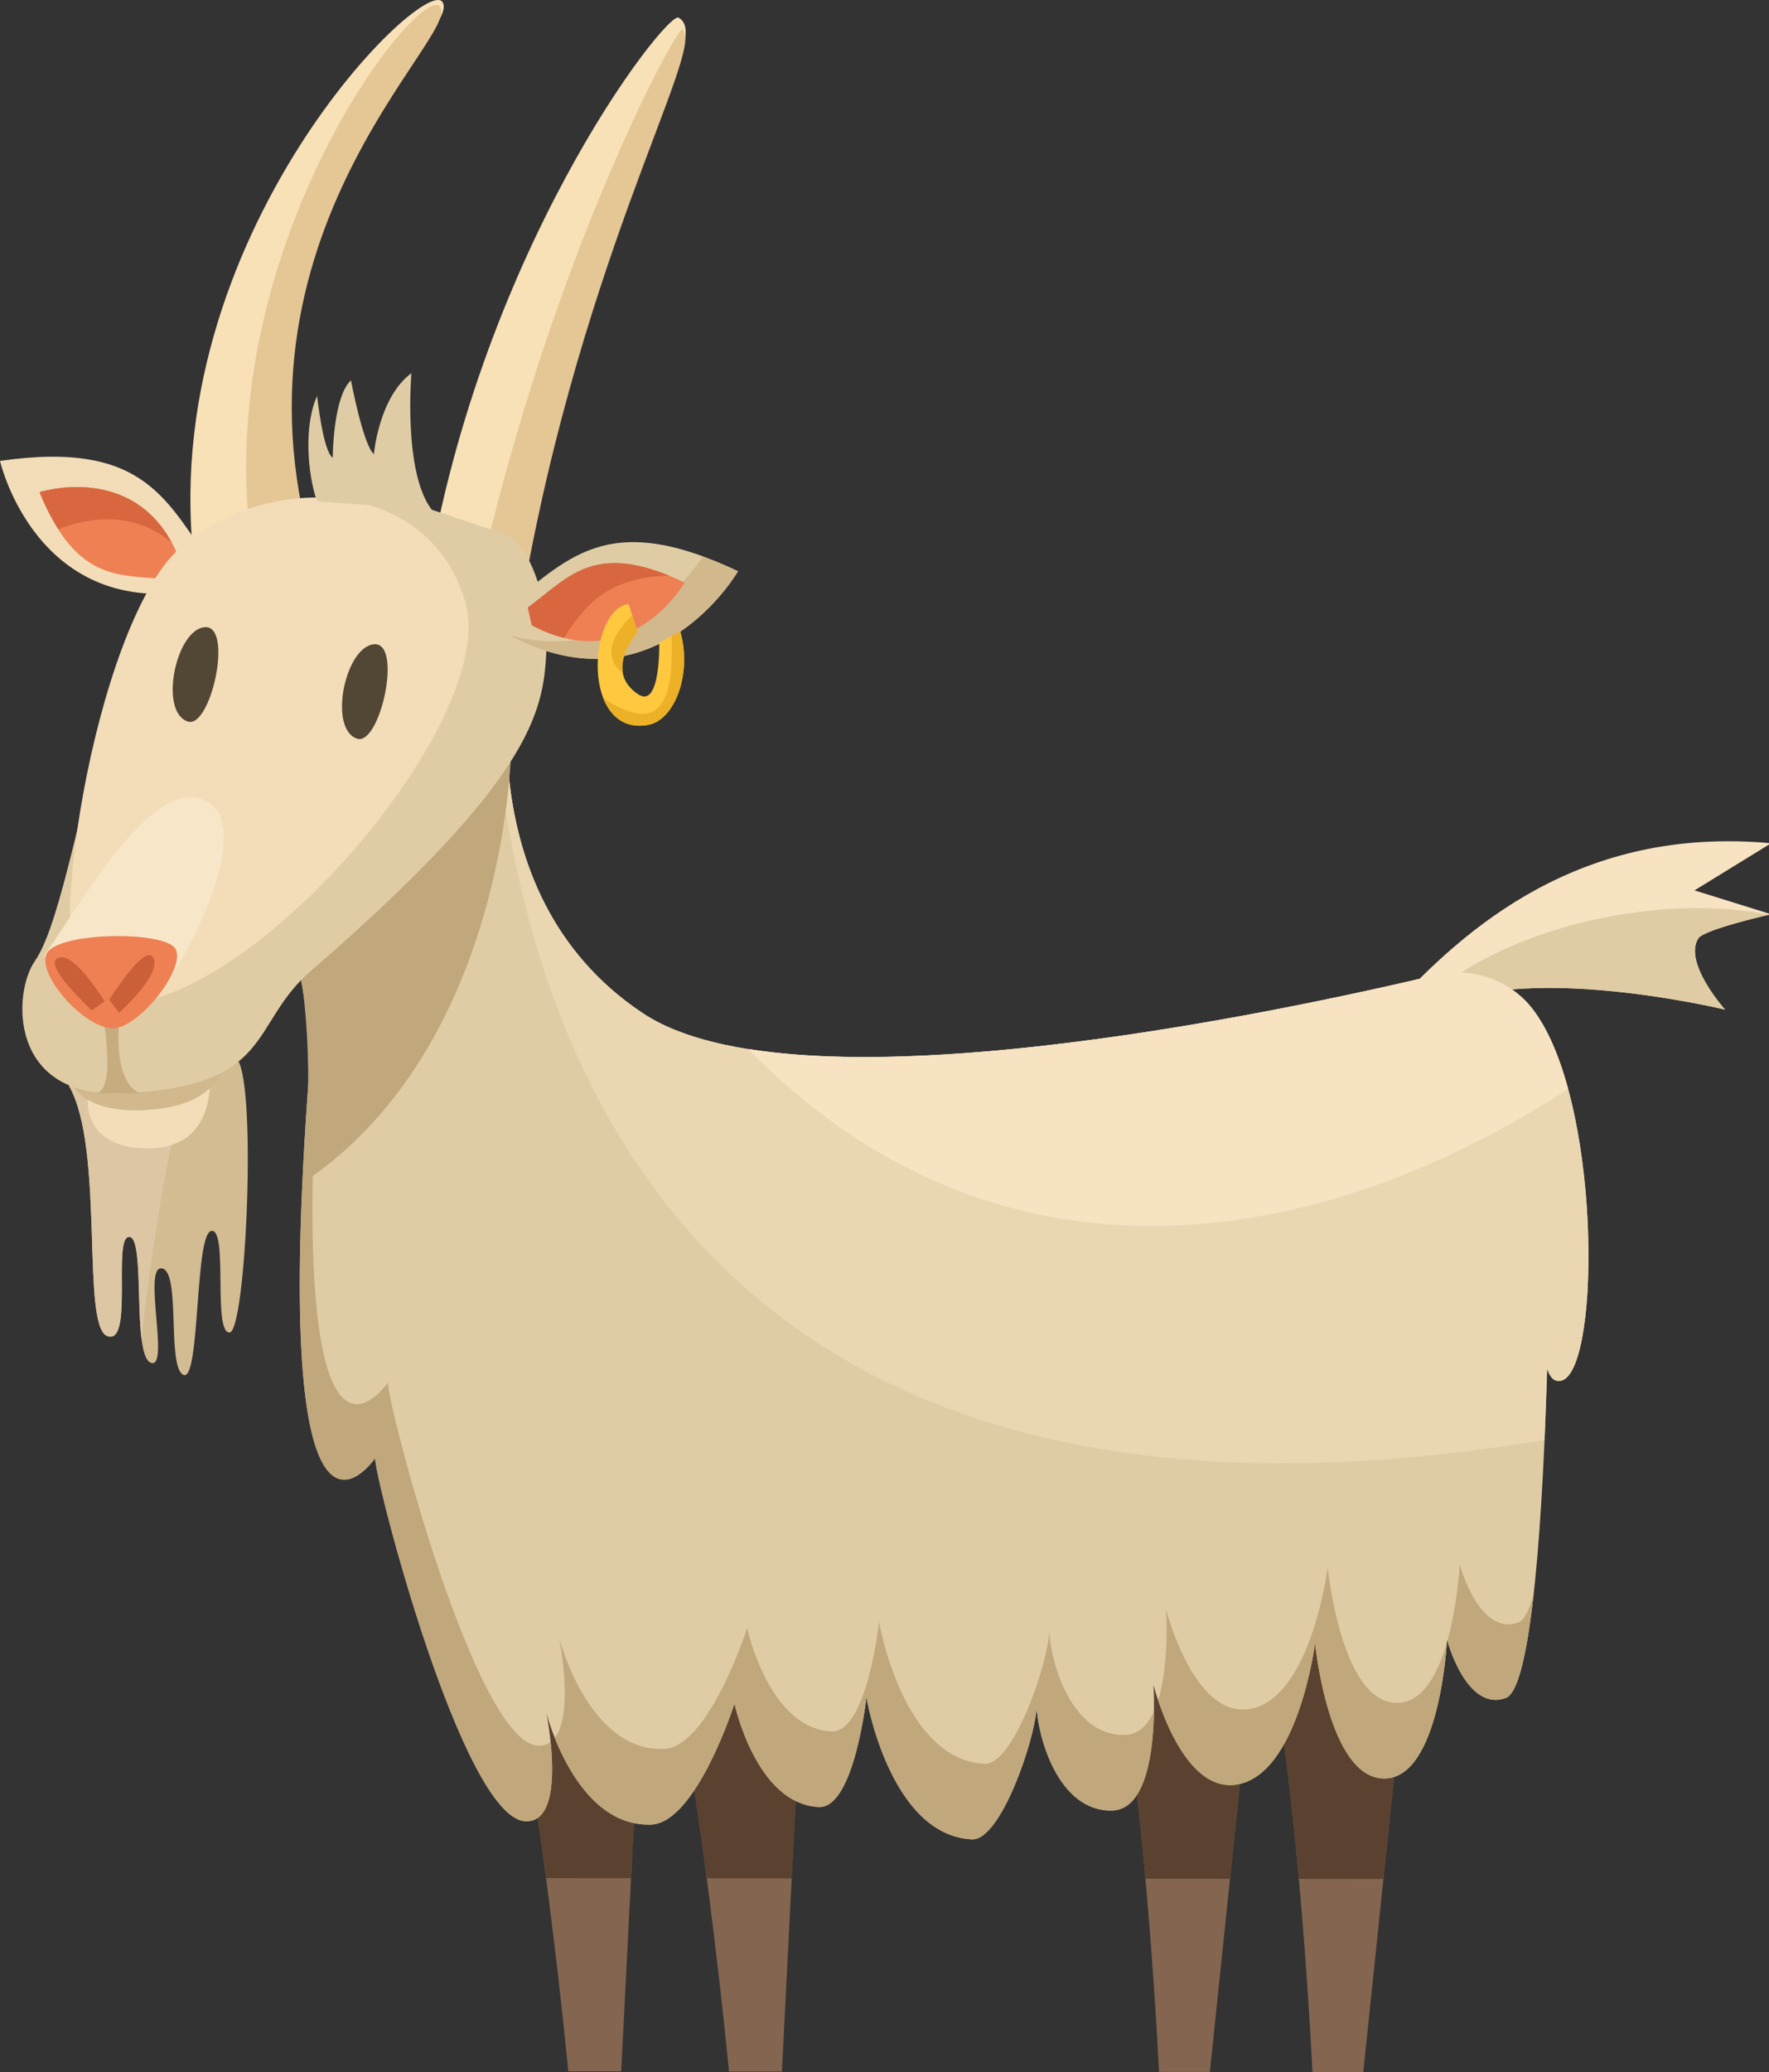 <?xml version="1.0" encoding="utf-8"?>
<!-- Generator: Adobe Illustrator 15.0.0, SVG Export Plug-In . SVG Version: 6.00 Build 0)  -->
<!DOCTYPE svg PUBLIC "-//W3C//DTD SVG 1.1//EN" "http://www.w3.org/Graphics/SVG/1.1/DTD/svg11.dtd">
<svg version="1.1" id="Layer_1" xmlns="http://www.w3.org/2000/svg" xmlns:xlink="http://www.w3.org/1999/xlink" x="0px" y="0px"
	 width="164.797px" height="192.956px" viewBox="0 0 164.797 192.956" enable-background="new 0 0 164.797 192.956"
	 xml:space="preserve">
<rect x="0" y="0" width="164.797" height="192.956" fill="#333333" stroke="none"/>
<g>
	<g>
		<path fill="#84654F" d="M116.928,152.462l-4.219,40.479l-4.736-0.004c0,0-1.656-34.632-5.536-44.171L116.928,152.462z"/>
		<path fill="#84654F" d="M131.221,152.476l-4.218,40.479l-4.735-0.005c0,0-1.658-34.631-5.537-44.168L131.221,152.476z"/>
		<path fill="#84654F" d="M60.131,148.547l-2.261,44.341l-4.93-0.004c0,0-3.606-37.932-8.187-48.38L60.131,148.547z"/>
		<path fill="#84654F" d="M75.092,148.563l-2.25,44.34l-4.932-0.004c0,0-3.604-37.933-8.189-48.377L75.092,148.563z"/>
		<path fill="#F9E1B7" d="M28.319,51.426C20.69,18.52,43.238,2.994,41.211,0.177C39.369-2.389,13.36,23.359,18.378,54.522
			L28.319,51.426z"/>
		<path fill="#E5C695" d="M30.165,54.643C18.899,22.8,43.298,3.173,40.97,0.601c-2.116-2.346-24.613,26.67-16.144,57.078
			L30.165,54.643z"/>
		<path fill="#F9E1B7" d="M47.48,58.178c2.16-34.99,20.043-54.119,15.729-56.537c-1.112-0.627-18.983,22.141-23.708,54.31
			L47.48,58.178z"/>
		<path fill="#E5C695" d="M48.064,59.348c5.27-34.151,17.724-54.744,15.532-56.592C63.03,2.28,50.163,26.398,43.747,58.107
			L48.064,59.348z"/>
		<g>
			<path fill="#5B4230" d="M102.437,148.767c1.976,4.855,3.37,16.201,4.269,26.177l7.877,0.009l2.346-22.49L102.437,148.767z"/>
			<path fill="#5B4230" d="M116.731,148.783c1.975,4.854,3.371,16.198,4.268,26.176l7.879,0.008l2.344-22.49L116.731,148.783z"/>
			<path fill="#5B4230" d="M44.753,144.504c2.454,5.596,4.625,19.072,6.117,30.387l7.918,0.007l1.343-26.351L44.753,144.504z"/>
			<path fill="#5B4230" d="M59.722,144.522c2.456,5.594,4.63,19.07,6.121,30.381l7.914,0.01l1.336-26.35L59.722,144.522z"/>
		</g>
		<path fill="#E0CCA4" d="M142.767,93.956c-2.102-2.715-5.655-3.953-9.04-3.151c-14.821,3.517-59.576,13.029-73.846,3.54
			c-17.08-11.354-11.954-33.961-11.954-33.961l-25.822,8.688c0,0,7.355,22.239,6.731,30.352
			c-3.926,51.243,6.111,36.354,6.111,36.354c-0.002,2.104,8.151,33.51,13.988,33.813c4.039,0.214,1.97-10.062,1.97-10.062
			s2.684,10.615,9.748,10.375c4.205-0.146,7.77-11.259,7.77-11.259s2.011,9.351,7.854,9.62c3.303,0.152,4.436-10.21,4.436-10.21
			s2.158,12.845,9.833,13.226c2.63,0.131,5.826-9.064,6.025-12.285c0.144,2.833,2.052,9.729,7.046,9.596
			c4.629-0.126,3.836-11.714,3.836-11.714s2.477,9.917,7.582,9.323c5.889-0.688,7.475-13.213,7.475-13.213s1.221,12.621,6.44,12.625
			c5.225,0.007,5.854-12.912,5.854-12.912s1.799,6.769,5.479,5.411c2.499-0.923,3.469-17.818,3.846-30.65
			c0.297,0.88,0.754,1.325,1.438,1.063C149.157,127.127,149.147,102.2,142.767,93.956z"/>
		<g>
			<path fill="#C0A77C" d="M104.797,161.557c-4.994,0.135-6.902-6.76-7.047-9.594c-0.197,3.22-3.395,12.416-6.025,12.285
				c-7.674-0.384-9.831-13.227-9.831-13.227s-1.133,10.362-4.436,10.21c-5.843-0.27-7.855-9.622-7.855-9.622
				s-3.564,11.113-7.771,11.257c-7.063,0.247-9.747-10.371-9.747-10.371s1.409,7.037-0.401,9.335
				c1.235,3.107,4.025,8.245,8.969,8.076c4.205-0.146,7.77-11.259,7.77-11.259s2.011,9.351,7.854,9.62
				c3.303,0.152,4.436-10.21,4.436-10.21s2.158,12.845,9.833,13.226c2.63,0.131,5.826-9.065,6.025-12.285
				c0.144,2.833,2.052,9.729,7.046,9.596c3.249-0.087,3.824-5.82,3.881-9.232C106.918,160.635,106.061,161.524,104.797,161.557z"/>
			<path fill="#C0A77C" d="M50.115,162.558c-5.838-0.31-13.99-31.713-13.987-33.815c0,0-10.037,14.887-6.112-36.355
				c0.417-5.421-2.729-17.153-4.862-24.342l-3.048,1.027c0,0,7.355,22.239,6.731,30.352c-3.926,51.243,6.111,36.354,6.111,36.354
				c-0.002,2.104,8.151,33.51,13.988,33.813c2.685,0.144,2.669-4.345,2.358-7.374C50.974,162.45,50.589,162.581,50.115,162.558z"/>
			<path fill="#C0A77C" d="M146.748,121.491c-0.684,0.263-1.142-0.183-1.438-1.064c-0.076,2.601-0.176,5.366-0.311,8.129
				c0.172,0.048,0.355,0.056,0.568-0.026c1.27-0.497,2.087-3.94,2.333-8.545C147.572,120.79,147.187,121.32,146.748,121.491z"/>
			<path fill="#C0A77C" d="M141.463,151.079c-3.679,1.357-5.478-5.411-5.478-5.411s-0.183,3.701-1.15,7.141
				c0.235,0.82,2.028,6.568,5.448,5.307c1.164-0.429,1.996-4.326,2.59-9.661C142.469,149.935,142.001,150.878,141.463,151.079z"/>
			<path fill="#C0A77C" d="M130.131,158.579c-5.221-0.006-6.441-12.623-6.441-12.623s-1.587,12.524-7.475,13.21
				c-5.107,0.595-7.584-9.319-7.584-9.319s0.344,5.021-0.742,8.487c0.914,2.728,3.271,8.32,7.146,7.87
				c5.889-0.688,7.475-13.213,7.475-13.213s1.221,12.621,6.44,12.625c4.793,0.004,5.718-10.858,5.839-12.653
				C133.944,155.887,132.517,158.581,130.131,158.579z"/>
		</g>
		<path fill="#EAD7B2" d="M143.889,134.081c0.099-2.253,0.177-4.491,0.24-6.616c0.297,0.88,0.754,1.325,1.438,1.063
			c3.59-1.4,3.58-26.328-2.8-34.572c-2.102-2.715-5.655-3.953-9.04-3.151c-14.821,3.517-59.576,13.029-73.846,3.54
			c-17.08-11.354-11.954-33.961-11.954-33.961l-2.171,0.729C46.835,93.009,61.208,147.833,143.889,134.081z"/>
		<path fill="#C0A77C" d="M47.602,66.095c0.435,4.399-0.616,31.376-19.251,43.969c0.726-10.306,0.426-17.327-1.441-25.073
			L47.602,66.095z"/>
		<path fill="#F7E2C1" d="M129.683,93.812c6.782-7.354,17.481-16.938,35.312-15.288l-7.137,4.389l7.129,2.221
			c0,0-6.243,1.405-6.774,2.246c-1.431,2.258,2.488,6.635,2.488,6.635s-21.389-5.166-28.521,1.023L129.683,93.812z"/>
		<path fill="#E0CCA4" d="M160.701,94.014c0,0-3.919-4.377-2.488-6.635c0.479-0.757,5.571-1.968,6.585-2.204
			c-4.152-0.824-9.224-0.852-14.571,0.12c-8.541,1.553-15.545,5.238-18.777,9.385l0.73,0.357
			C139.312,88.848,160.701,94.014,160.701,94.014z"/>
		<path fill="#D3BB92" d="M6.415,101.089c3.374,5.86,1.106,22.423,3.583,23.326c2.476,0.901,0.458-9.241,2.037-9.238
			c1.576,0,0.213,11.041,2.015,11.721c1.803,0.677-0.782-9.014,1.021-8.786c1.803,0.227,0.443,9.237,2.02,9.916
			c1.577,0.677,1.027-13.18,2.605-13.406c1.576-0.223,0.103,9.463,1.681,9.465c1.577,0.001,2.611-24.219,0.586-25.574
			C19.938,97.16,6.415,101.089,6.415,101.089z"/>
		<path fill="#DDC6A4" d="M17.708,100.865c-1.511-3.185-4.525-1.743-11.292,0.225c3.374,5.86,1.106,22.423,3.583,23.326
			c2.476,0.901,0.458-9.241,2.037-9.238c1.182-0.001,0.71,6.218,1.164,9.608C13.278,122.872,15.857,103.247,17.708,100.865z"/>
		<path fill="#F2DDB8" d="M19.561,101.084c-0.096,2.142-0.915,5.643-5.385,5.845c-4.473,0.2-6.314-2.252-5.967-5.028L19.561,101.084
			z"/>
		<path fill="#D1B88D" d="M21.159,96.866c0.116,2.139-0.563,5.713-6.473,6.404c-5.908,0.691-8.632-1.545-8.491-4.344L21.159,96.866z
			"/>
		<path fill="#F2DDB8" d="M19.883,52.711C15.558,46.903,13.74,40.924,0,42.921c0,0,3.419,14.95,18.628,11.993L19.883,52.711z"/>
		<path fill="#EE8054" d="M16.047,53.983c-4.795-0.521-8.838,0.478-12.367-8.155c0,0,9.715-3.134,13.199,6.676L16.047,53.983z"/>
		<path fill="#D8673F" d="M16,50.524c-4.004-7.37-12.319-4.696-12.319-4.696c0.57,1.396,1.158,2.517,1.754,3.457
			C7.55,48.433,12.08,47.252,16,50.524z"/>
		<path fill="#E0CCA4" d="M50.922,60.274c0.228-4.054-1.427-9.747-4.124-10.633c-5.857-1.922-10.271-3.49-12.165-3.729
			c-1.792-0.228-8.92,1.27-15.2,3.629c-9.4,3.532-12.027,33.989-16.178,39.94c-2.095,3.005-2.435,12.759,8.059,12.327
			c14.347-0.587,11.837-6.379,17.646-11.399C50.498,71.802,50.616,65.678,50.922,60.274z"/>
		<path fill="#F2DDB8" d="M8.282,92.888c11.547,5.067,38.438-24.887,35.077-36.765c-3.361-11.88-18.755-12.189-26.68-5.013
			C8.755,58.287,3.592,90.831,8.282,92.888z"/>
		<path fill="#E0CCA4" d="M46.89,56.666c5.833-4.276,9.312-9.454,21.86-3.471c0,0-7.635,13.284-21.302,5.95L46.89,56.666z"/>
		<path fill="#D1B88D" d="M65.486,51.831c-1.053,1.573-7.348,10.121-17.976,7.347c13.627,7.258,21.239-5.982,21.239-5.982
			C67.58,52.635,66.511,52.204,65.486,51.831z"/>
		<path fill="#EE8054" d="M49.169,56.565c3.899-2.857,6.225-6.324,14.613-2.319c0,0-5.104,8.888-14.24,3.978L49.169,56.565z"/>
		<path fill="#D8673F" d="M62.324,53.599c-7.214-2.938-9.492,0.281-13.155,2.966l0.373,1.658c1.055,0.564,2.047,0.939,2.991,1.173
			C54.525,56.339,56.568,53.765,62.324,53.599z"/>
		<path fill="#C6AC7F" d="M13.223,101.811c-1.343-0.228-2.689-2.482-2.01-7.889l-1.794-0.227c0,0,1.619,7.887-0.514,8.11
			L13.223,101.811z"/>
		<path fill="#F8E6C9" d="M4.095,89.043c4.258-6.239,10.263-16.677,14.995-14.509c4.745,2.178-1.276,14.301-4.32,18.067
			L4.095,89.043z"/>
		<path fill="#EE8054" d="M10.917,95.713c-2.65,0.579-7.693-5.03-6.528-6.985c1.165-1.957,11.14-2.087,11.988-0.314
			C17.226,90.186,13.361,95.173,10.917,95.713z"/>
		<path fill="#E0CCA4" d="M29.53,46.682c-0.899-2.591-1.232-7.099,0.01-9.802c0,0,0.557,5.183,1.459,5.749
			c0,0,0.005-5.633,1.695-7.211c0,0,1.121,5.975,2.135,6.875c0,0,0.455-5.296,3.498-7.546c0,0-0.795,9.237,1.904,12.734
			L29.53,46.682z"/>
		<path fill="#FFC83F" d="M58.564,56.241c-3.832,0.522-4.431,12.359,1.789,11.268c2.555-0.447,4.136-4.875,3.015-8.711l-1.953,1.051
			c0,0,0.141,6.192-1.959,4.804c-3.304-2.18-0.068-5.782-0.068-5.782L58.564,56.241z"/>
		<path fill="#524634" d="M17.488,67.189c2.147,0.719,4.291-9.009,1.588-8.786C16.372,58.625,14.786,66.286,17.488,67.189z"/>
		<path fill="#524634" d="M33.26,68.783c2.146,0.717,4.291-9.011,1.585-8.788C32.141,60.219,30.557,67.877,33.26,68.783z"/>
		<path fill="#CA5F38" d="M8.55,94.093c-1.748-1.688-4.515-4.555-3.017-4.933c1.499-0.379,4.207,4.074,4.207,4.074L8.55,94.093z"/>
		<path fill="#CA5F38" d="M10.176,93.096c1.346-2.054,3.661-5.32,4.168-3.733c0.507,1.59-3.255,4.942-3.255,4.942L10.176,93.096z"/>
		<g>
			<path fill="#ECB127" d="M58.877,57.338c0,0-3.69,3.163-0.846,5.357c-0.371-1.893,1.356-3.826,1.356-3.826
				C59.169,58.183,59.06,57.799,58.877,57.338z"/>
			<path fill="#ECB127" d="M63.368,58.797l-0.814,0.439c0.252,5.914-0.939,9.378-6.356,5.761c0.668,1.716,2.002,2.888,4.156,2.511
				C62.908,67.061,64.489,62.633,63.368,58.797z"/>
		</g>
		<path fill="#F7E2C1" d="M146.083,101.4c-0.816-3.002-1.91-5.629-3.315-7.444c-2.102-2.715-5.655-3.953-9.04-3.151
			c-12.264,2.909-45.006,9.914-64.031,6.872C91.852,120.439,121.106,117.634,146.083,101.4z"/>
	</g>
	<g>
		<g>
			<defs>
				<polygon id="SVGID_2_" points="1,1 2,1 1,2 				"/>
			</defs>
			<defs>
				<polygon id="SVGID_3_" points="-1,-1 -2,-1 -1,-2 				"/>
			</defs>
			<clipPath id="SVGID_4_">
				<use xlink:href="#SVGID_2_"  overflow="visible"/>
			</clipPath>
			<clipPath id="SVGID_5_" clip-path="url(#SVGID_4_)">
				<use xlink:href="#SVGID_3_"  overflow="visible"/>
			</clipPath>
			
				<linearGradient id="SVGID_6_" gradientUnits="userSpaceOnUse" x1="25.776" y1="737.509" x2="25.776" y2="614.759" gradientTransform="matrix(0.996 0.092 0.092 -0.996 -11.799 804.457)">
				<stop  offset="0.021" style="stop-color:#999999"/>
				<stop  offset="1" style="stop-color:#FFFFFF"/>
			</linearGradient>
			<path clip-path="url(#SVGID_5_)" fill="url(#SVGID_6_)" d="M158.368,87.221c0.022-0.017,0.053-0.031,0.078-0.051
				c0.057-0.037,0.115-0.075,0.185-0.114c0.038-0.021,0.082-0.043,0.122-0.061c0.075-0.041,0.152-0.076,0.238-0.114
				c0.046-0.023,0.097-0.043,0.145-0.063c0.095-0.04,0.192-0.08,0.295-0.12c0.051-0.02,0.104-0.037,0.156-0.058
				c0.115-0.042,0.234-0.086,0.358-0.13c0.048-0.016,0.095-0.031,0.146-0.048c0.139-0.048,0.281-0.094,0.424-0.14
				c0.04-0.012,0.078-0.025,0.12-0.036c0.167-0.056,0.337-0.106,0.509-0.157c0.021-0.008,0.042-0.014,0.063-0.021
				c1-0.292,2.041-0.56,2.778-0.74c0.019-0.004,0.037-0.009,0.058-0.015c0.127-0.031,0.243-0.057,0.35-0.081
				c0.014-0.004,0.026-0.007,0.037-0.011c0.101-0.025,0.188-0.046,0.262-0.063c0.021-0.003,0.041-0.007,0.058-0.012
				c0.149-0.035,0.239-0.055,0.239-0.055l-7.129-2.221l7.137-4.389c-15.735-1.455-25.914,5.838-32.75,12.627
				c-0.109,0.025-0.225,0.052-0.335,0.078c-0.327,0.076-0.663,0.152-1.013,0.233c-0.215,0.049-0.436,0.1-0.658,0.149
				c-0.311,0.07-0.626,0.141-0.95,0.213c-0.258,0.059-0.521,0.117-0.786,0.175c-0.305,0.068-0.617,0.137-0.933,0.204
				c-0.294,0.064-0.581,0.131-0.884,0.193c-0.273,0.058-0.564,0.121-0.843,0.181c-0.75,0.16-1.522,0.322-2.319,0.486
				c-0.162,0.034-0.321,0.067-0.486,0.103c-0.466,0.095-0.95,0.19-1.435,0.29c-0.187,0.037-0.375,0.075-0.565,0.114
				c-0.504,0.1-1.019,0.2-1.535,0.303c-0.157,0.029-0.316,0.061-0.477,0.09c-0.566,0.109-1.137,0.221-1.719,0.331
				c-0.041,0.008-0.086,0.015-0.129,0.022c-14.923,2.804-34.43,5.446-47.482,3.359l0,0c-3.967-0.633-7.354-1.693-9.815-3.332
				c-8.767-5.825-11.677-14.612-12.439-21.788c0.053-0.574,0.095-1.121,0.127-1.637c2.955-4.642,3.18-7.594,3.334-10.304
				c1.713,0.539,3.311,0.757,4.792,0.729c-0.074,1.267,0.08,2.568,0.502,3.652l0,0c0,0.003,0,0.003,0,0.003
				c0.078,0.199,0.166,0.392,0.266,0.574c0.015,0.032,0.034,0.064,0.051,0.097c0.085,0.151,0.174,0.293,0.27,0.433
				c0.023,0.03,0.044,0.063,0.067,0.092c0.119,0.159,0.245,0.31,0.382,0.445c0.008,0.008,0.017,0.012,0.022,0.018
				c0.126,0.122,0.265,0.235,0.408,0.335c0.039,0.029,0.081,0.052,0.119,0.079c0.134,0.085,0.273,0.16,0.419,0.224
				c0.03,0.015,0.06,0.03,0.089,0.043c0.176,0.07,0.362,0.124,0.56,0.166c0.042,0.009,0.091,0.011,0.137,0.019
				c0.159,0.027,0.323,0.041,0.493,0.045c0.06,0.001,0.121,0.003,0.183,0.002c0.22-0.005,0.449-0.021,0.689-0.063
				c2.551-0.447,4.132-4.861,3.019-8.69c3.52-2.396,5.377-5.623,5.377-5.623c-0.625-0.3-1.221-0.56-1.797-0.795
				C66.45,52.183,65.971,52,65.497,51.83c-0.003-0.004-0.007-0.003-0.01-0.003l0,0c-7.816-2.858-11.58-0.634-15.397,2.346
				c-0.223-0.694-0.486-1.35-0.788-1.938C54.604,24.645,64.03,7.294,63.841,3.446c0.108-0.884-0.069-1.49-0.631-1.805
				C62.195,1.07,47.231,19.98,41.028,47.733c-0.28-0.095-0.537-0.179-0.807-0.264c-2.688-3.505-1.894-12.722-1.894-12.722
				c-3.043,2.25-3.498,7.546-3.498,7.546c-1.014-0.9-2.135-6.875-2.135-6.875C31.004,36.997,31,42.629,31,42.629
				c-0.903-0.566-1.459-5.749-1.459-5.749c-1.191,2.593-0.927,6.824-0.111,9.454c-0.489,0.002-0.976,0.02-1.464,0.059
				C23.549,22.088,39.37,6.304,40.987,1.708c0.354-0.688,0.463-1.201,0.225-1.531c-1.748-2.439-25.258,20.65-23.345,49.661
				c-3.244-4.702-6.41-8.58-17.867-6.917c0,0,2.653,11.572,13.652,12.336c-3.01,5.541-5.344,14.32-6.45,22.025
				C5.851,82.797,4.639,87.5,3.256,89.481c-1.698,2.437-2.242,9.309,3.212,11.593c-0.019,0.005-0.034,0.01-0.053,0.016
				c3.374,5.86,1.106,22.423,3.583,23.326c2.476,0.901,0.458-9.241,2.037-9.238c0.089-0.002,0.165,0.046,0.235,0.11
				c0.023,0.021,0.04,0.049,0.061,0.073c0.049,0.064,0.094,0.144,0.135,0.236c0.017,0.037,0.033,0.072,0.048,0.112
				c0.104,0.287,0.181,0.679,0.238,1.147c0.006,0.06,0.013,0.127,0.02,0.191c0.021,0.193,0.04,0.393,0.056,0.606
				c0.003,0.063,0.011,0.124,0.015,0.19c0.062,0.938,0.087,2.033,0.121,3.133c0.002,0.108,0.007,0.214,0.011,0.321
				c0.007,0.248,0.016,0.494,0.024,0.74c0.008,0.237,0.02,0.475,0.031,0.706c0.005,0.109,0.011,0.214,0.018,0.321
				c0.011,0.211,0.025,0.415,0.041,0.617c0.007,0.096,0.012,0.189,0.022,0.283c0.022,0.274,0.049,0.537,0.082,0.786
				c0.001,0.009,0.002,0.021,0.004,0.03c0,0,0,0,0,0.002c0,0,0,0,0-0.002c0.15,1.129,0.401,1.944,0.852,2.114
				c1.803,0.677-0.782-9.014,1.021-8.786c1.803,0.227,0.443,9.237,2.02,9.916c1.577,0.677,1.027-13.18,2.605-13.406
				c1.576-0.223,0.103,9.463,1.681,9.465c1.503,0.001,2.517-22.053,0.842-25.237c2.513-2.052,3.203-4.876,5.83-7.579
				c0.064,0.347,0.125,0.686,0.181,1.023c0.337,2.79,0.487,5.653,0.483,8.78c-3.584,49.261,6.233,34.705,6.233,34.705
				c-0.002,2.104,8.151,33.51,13.988,33.813c0.227,0.014,0.426-0.021,0.616-0.069c0.046-0.011,0.09-0.026,0.133-0.04
				c0.147-0.055,0.283-0.121,0.407-0.208c0.273,1.876,0.53,3.744,0.77,5.553c1.295,9.838,2.078,18.057,2.078,18.057l4.93,0.004
				l0.918-17.99l0,0l0.262-5.139c0.054,0.013,0.114,0.017,0.169,0.027c0.097,0.019,0.192,0.037,0.291,0.048
				c0.369,0.051,0.747,0.082,1.144,0.072c1.46-0.055,2.841-1.44,4.027-3.214c0.069,0.459,0.14,0.916,0.205,1.375
				c0.018,0.117,0.036,0.231,0.053,0.347c0.214,1.458,0.418,2.909,0.613,4.339c0.005,0.03,0.009,0.063,0.014,0.095
				c0.091,0.669,0.18,1.335,0.267,1.988c1.297,9.84,2.078,18.063,2.078,18.063l4.932,0.004l0.914-17.99l0,0l0.365-7.216
				c0.654,0.323,1.367,0.536,2.157,0.571c3.303,0.152,4.436-10.21,4.436-10.21s2.158,12.845,9.833,13.226
				c2.63,0.131,5.826-9.065,6.025-12.285c0.144,2.833,2.052,9.729,7.046,9.596c0.182-0.005,0.352-0.035,0.518-0.071
				c0.047-0.012,0.092-0.026,0.137-0.04c0.127-0.035,0.252-0.085,0.368-0.14c0.034-0.018,0.068-0.03,0.103-0.049
				c0.143-0.079,0.277-0.169,0.406-0.272c0.032-0.028,0.062-0.059,0.094-0.086c0.099-0.086,0.193-0.179,0.282-0.279
				c0.034-0.04,0.071-0.077,0.103-0.12c0.102-0.121,0.197-0.251,0.287-0.392c0.007,0.057,0.014,0.112,0.021,0.169
				c0.003,0.021,0.005,0.041,0.007,0.061c0.286,2.527,0.541,5.091,0.764,7.569l0,0c0.867,9.633,1.268,17.994,1.268,17.994
				l4.736,0.004l2.794-26.826c1.751-0.403,3.094-1.874,4.115-3.697c0.051,0.364,0.101,0.729,0.149,1.098
				c0.014,0.104,0.024,0.206,0.037,0.311c0.068,0.519,0.135,1.043,0.199,1.571c0.008,0.077,0.018,0.157,0.027,0.234
				c0.066,0.558,0.134,1.119,0.197,1.685c0.004,0.042,0.009,0.08,0.014,0.123c0.066,0.598,0.134,1.197,0.196,1.799
				c0.003,0.02,0.006,0.042,0.007,0.063c0.202,1.899,0.387,3.803,0.553,5.657l0,0c0.867,9.634,1.27,17.992,1.27,17.992l4.735,0.005
				l2.864-27.481c0.226-0.07,0.438-0.179,0.645-0.301c0.035-0.019,0.068-0.036,0.104-0.059c0.205-0.132,0.404-0.291,0.592-0.47
				c0.033-0.032,0.068-0.064,0.102-0.102c0.186-0.184,0.359-0.386,0.521-0.607c0.033-0.041,0.06-0.082,0.089-0.124
				c0.163-0.23,0.319-0.474,0.464-0.735c0.023-0.037,0.044-0.079,0.064-0.12c0.146-0.27,0.281-0.545,0.411-0.838
				c0.011-0.026,0.022-0.05,0.032-0.078c0.123-0.287,0.24-0.589,0.35-0.895c0.018-0.051,0.037-0.098,0.052-0.146
				c0.106-0.304,0.202-0.61,0.294-0.923c0.02-0.068,0.04-0.133,0.061-0.201c0.084-0.304,0.166-0.607,0.238-0.913
				c0.02-0.076,0.035-0.15,0.053-0.226c0.072-0.306,0.137-0.603,0.197-0.9c0.015-0.068,0.027-0.14,0.041-0.21
				c0.061-0.301,0.114-0.597,0.164-0.885c0.008-0.056,0.016-0.105,0.024-0.16c0.048-0.293,0.093-0.575,0.129-0.849
				c0.005-0.025,0.009-0.055,0.011-0.082c0.04-0.281,0.074-0.55,0.105-0.803c0.004-0.025,0.006-0.052,0.009-0.077
				c0.032-0.26,0.058-0.497,0.078-0.718c0.003-0.019,0.005-0.036,0.005-0.054c0.078-0.798,0.104-1.296,0.104-1.296
				s0.076,0.279,0.221,0.703c0.035,0.102,0.07,0.206,0.113,0.32c0.012,0.031,0.025,0.067,0.037,0.099
				c0.046,0.121,0.094,0.244,0.146,0.376c0.02,0.047,0.041,0.096,0.062,0.143c0.052,0.124,0.104,0.251,0.165,0.385
				c0.025,0.055,0.052,0.109,0.076,0.164c0.061,0.127,0.122,0.252,0.185,0.384c0.034,0.063,0.067,0.124,0.103,0.187
				c0.066,0.124,0.133,0.245,0.205,0.37c0.039,0.065,0.078,0.132,0.119,0.196c0.073,0.119,0.146,0.234,0.225,0.346
				c0.045,0.068,0.094,0.134,0.139,0.197c0.081,0.107,0.164,0.214,0.247,0.316c0.054,0.063,0.106,0.123,0.16,0.186
				c0.085,0.096,0.175,0.186,0.267,0.275c0.06,0.057,0.116,0.113,0.178,0.164c0.095,0.082,0.19,0.153,0.289,0.225
				c0.066,0.046,0.131,0.094,0.196,0.136c0.103,0.063,0.209,0.114,0.315,0.163c0.07,0.032,0.139,0.068,0.211,0.096
				c0.113,0.042,0.232,0.064,0.349,0.091c0.073,0.016,0.143,0.04,0.218,0.048c0.133,0.016,0.27,0.009,0.407,0.003
				c0.067-0.001,0.13,0.006,0.2-0.005c0.208-0.024,0.424-0.074,0.646-0.155c0.074-0.027,0.148-0.074,0.221-0.128
				c0.024-0.021,0.049-0.047,0.072-0.071c0.048-0.044,0.096-0.086,0.143-0.142c0.029-0.035,0.057-0.077,0.084-0.117
				c0.041-0.054,0.08-0.108,0.121-0.176c0.031-0.049,0.06-0.105,0.088-0.158c0.036-0.068,0.073-0.137,0.109-0.211
				c0.031-0.063,0.061-0.132,0.09-0.201c0.035-0.079,0.067-0.155,0.102-0.24c0.03-0.078,0.06-0.159,0.087-0.242
				c0.032-0.088,0.065-0.178,0.095-0.271c0.029-0.09,0.059-0.185,0.088-0.28c0.029-0.097,0.058-0.194,0.088-0.297
				c0.026-0.104,0.055-0.208,0.084-0.319c0.027-0.104,0.055-0.213,0.082-0.323c0.028-0.117,0.057-0.235,0.084-0.354
				c0.025-0.113,0.05-0.229,0.074-0.348c0.028-0.128,0.057-0.259,0.084-0.394c0.023-0.117,0.045-0.239,0.069-0.361
				c0.027-0.141,0.055-0.281,0.081-0.429c0.021-0.119,0.043-0.251,0.066-0.377c0.025-0.156,0.053-0.31,0.078-0.468
				c0.019-0.12,0.04-0.249,0.057-0.37c0.027-0.174,0.054-0.342,0.079-0.52c0.017-0.116,0.032-0.232,0.048-0.346
				c0.107-0.749,0.206-1.537,0.299-2.367c0.007-0.049,0.014-0.099,0.018-0.151l0,0c0.473-4.224,0.797-9.347,1.016-14.373l0,0
				c0-0.007,0-0.02,0-0.03c0.1-2.245,0.179-4.471,0.24-6.586c0.241,0.71,0.59,1.117,1.073,1.115
				c0.114,0.007,0.231-0.002,0.364-0.052c0.102-0.039,0.197-0.104,0.291-0.178c0.029-0.021,0.053-0.046,0.078-0.068
				c0.076-0.067,0.146-0.146,0.219-0.236c0.02-0.024,0.038-0.047,0.059-0.072c0.082-0.115,0.166-0.247,0.244-0.393
				c0.025-0.042,0.045-0.092,0.07-0.138c0.055-0.113,0.11-0.23,0.161-0.355c0.026-0.063,0.055-0.13,0.079-0.196
				c0.06-0.159,0.119-0.32,0.175-0.494c0.03-0.101,0.063-0.209,0.093-0.314c0.037-0.129,0.074-0.26,0.108-0.395
				c0.028-0.122,0.06-0.243,0.089-0.372c0.025-0.109,0.049-0.222,0.072-0.334c0.066-0.311,0.125-0.631,0.182-0.971
				c0.006-0.04,0.014-0.077,0.021-0.118c0.029-0.192,0.059-0.393,0.087-0.595c0.009-0.075,0.019-0.148,0.026-0.22
				c0.092-0.678,0.162-1.402,0.219-2.16c0.003-0.044,0.008-0.087,0.01-0.134c0.018-0.253,0.035-0.512,0.048-0.774
				c0.001-0.01,0.003-0.02,0.002-0.027h-0.001c0.299-5.544-0.235-12.771-1.816-18.583l0,0c0.001-0.005-0.002-0.008,0-0.014
				c-0.043-0.145-0.086-0.283-0.127-0.429c-0.07-0.252-0.142-0.503-0.22-0.749c-0.052-0.172-0.106-0.336-0.161-0.505
				c-0.072-0.212-0.14-0.426-0.213-0.633c-0.059-0.169-0.121-0.335-0.18-0.499c-0.076-0.201-0.151-0.399-0.227-0.591
				c-0.064-0.158-0.129-0.314-0.194-0.467c-0.082-0.196-0.167-0.386-0.252-0.574c-0.065-0.143-0.13-0.286-0.198-0.424
				c-0.091-0.192-0.188-0.376-0.286-0.562c-0.064-0.122-0.129-0.248-0.194-0.367c-0.112-0.199-0.229-0.388-0.345-0.579
				c-0.058-0.091-0.112-0.187-0.171-0.274c-0.178-0.274-0.361-0.533-0.548-0.778c-0.552-0.711-1.206-1.315-1.93-1.816
				c8.855-0.781,19.863,1.875,19.863,1.875s-3.919-4.377-2.488-6.635C158.243,87.328,158.299,87.278,158.368,87.221z M59.456,64.652
				c-0.883-0.582-1.291-1.267-1.425-1.956l0,0c-0.11-0.559-0.027-1.112,0.129-1.626c1.18-0.246,2.267-0.636,3.257-1.118
				C61.424,60.725,61.402,65.94,59.456,64.652z"/>
		</g>
	</g>
</g>
</svg>
